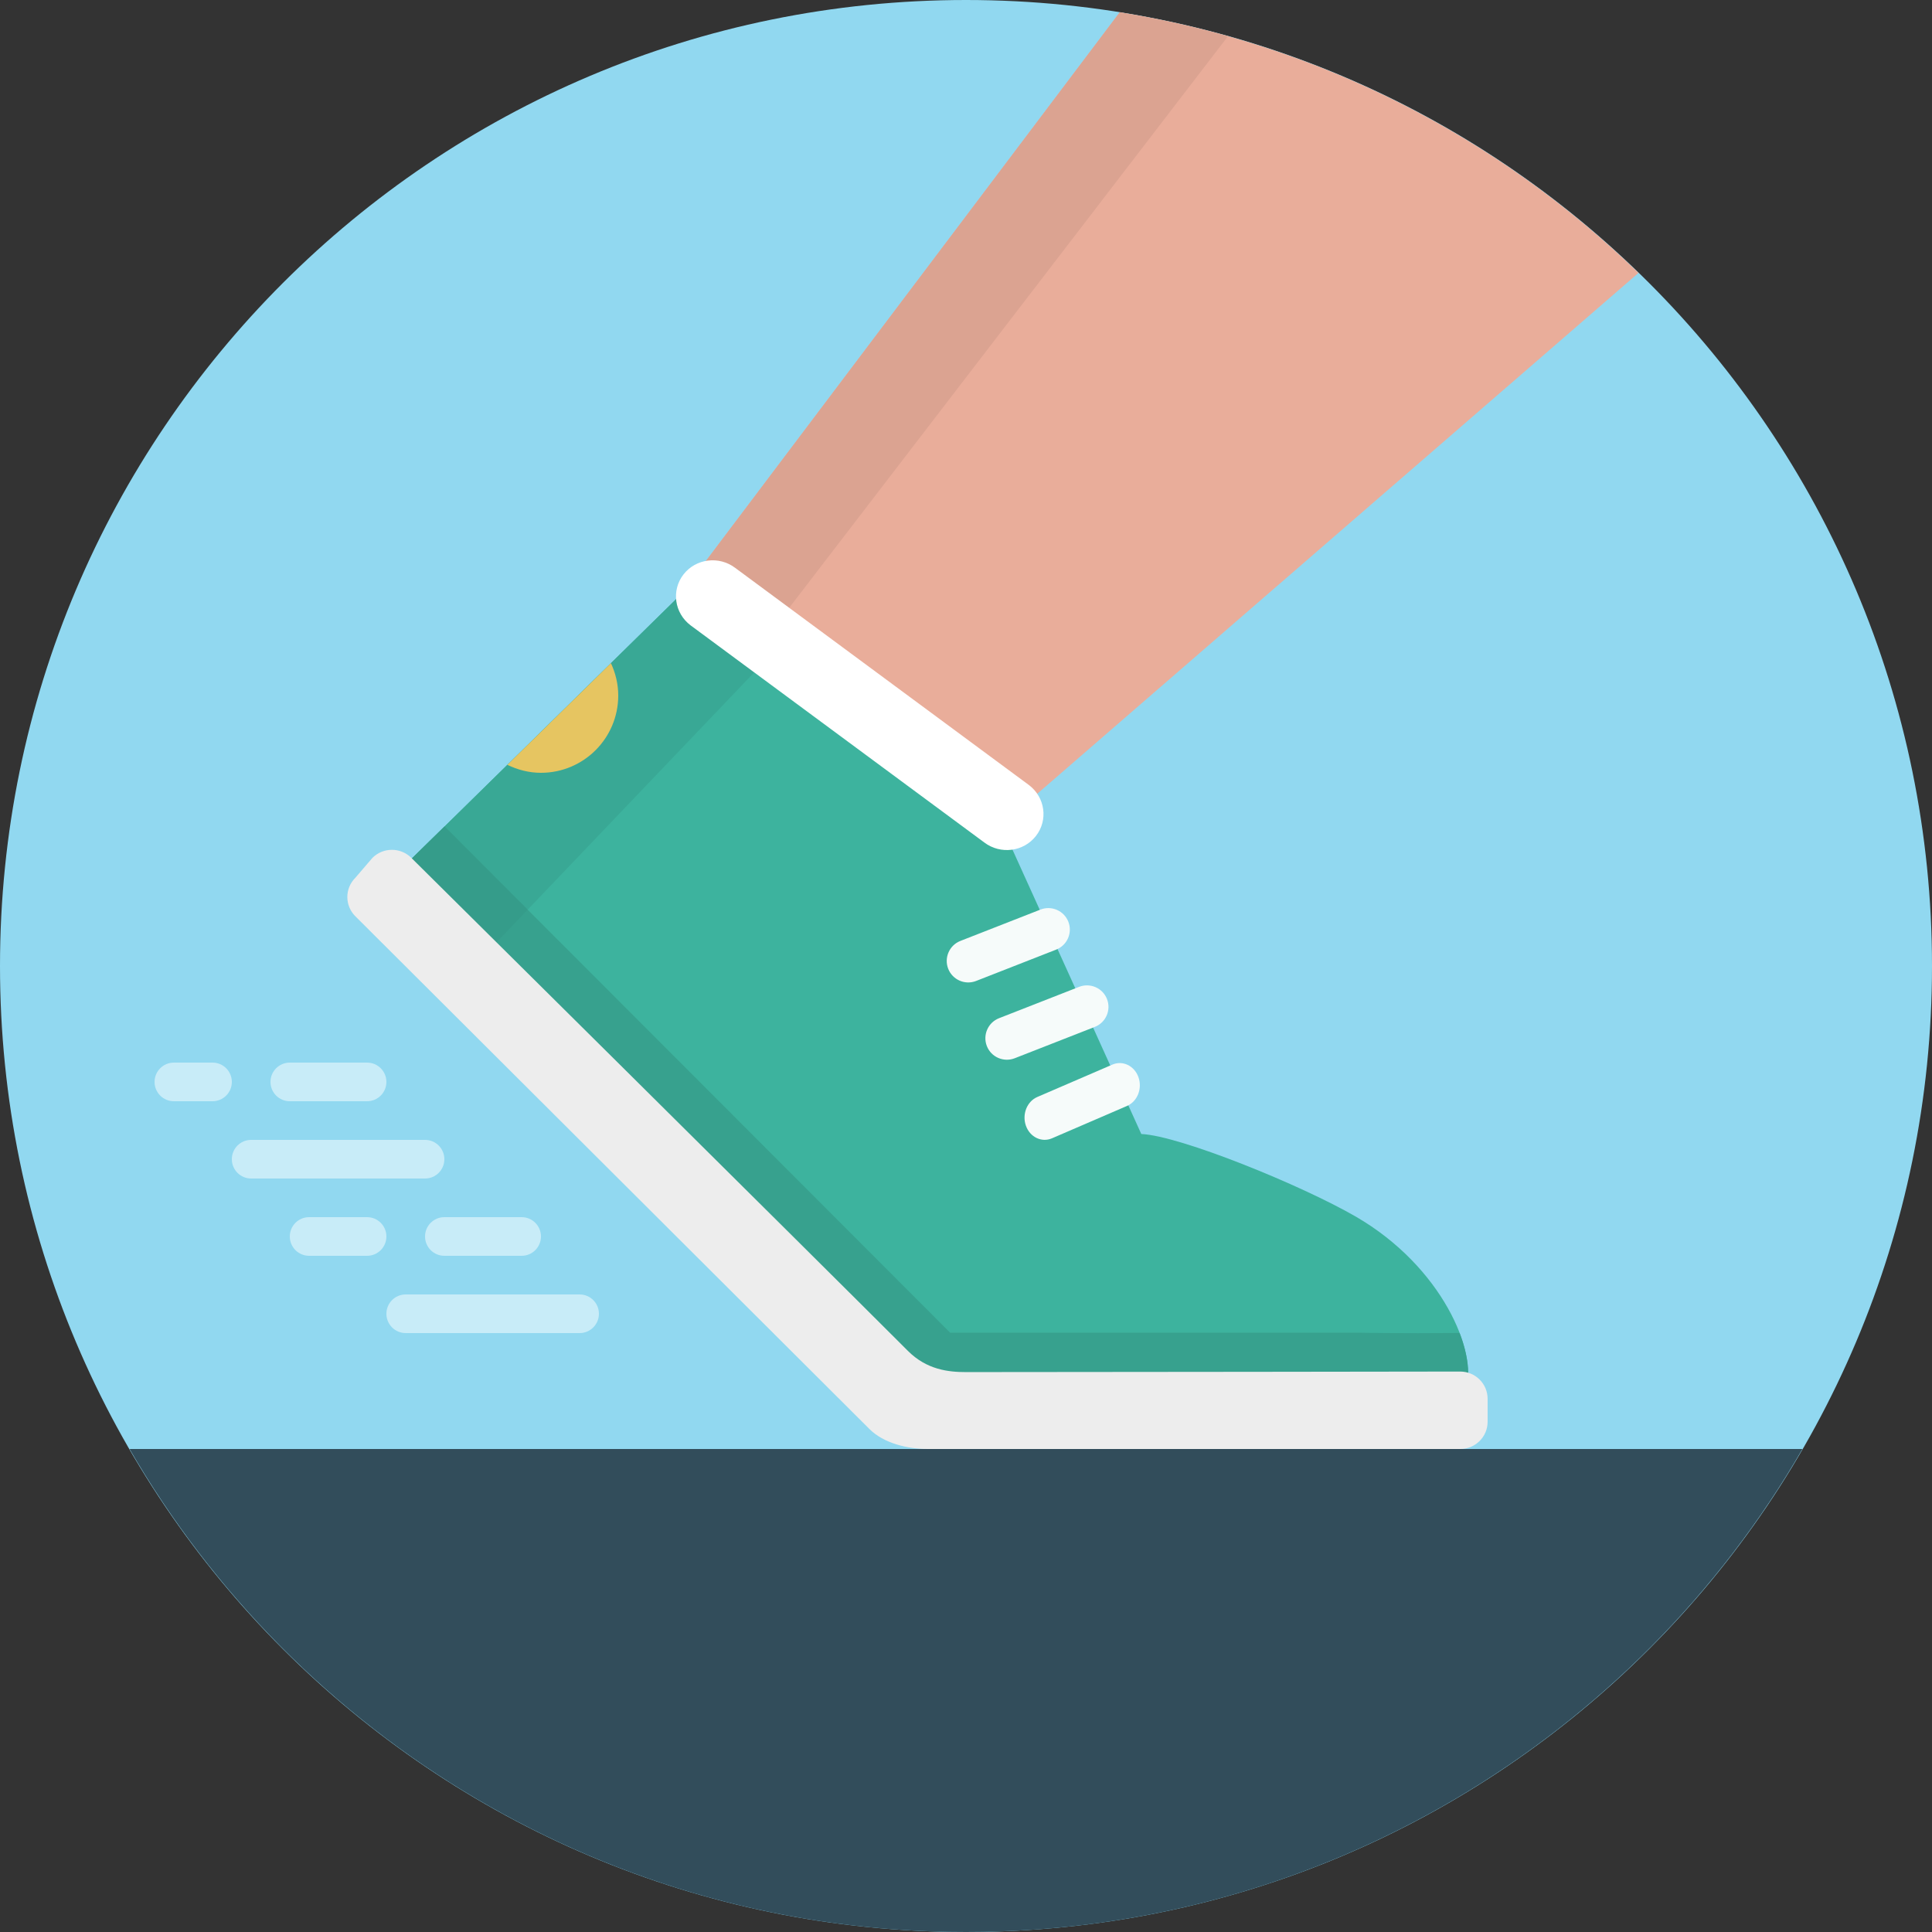 <svg xmlns="http://www.w3.org/2000/svg" width="100" height="100" viewBox="0 0 100 100"><rect x="0" y="0" width="100" height="100" fill="#333333" stroke="none"/><path fill="#91D8F0" d="M50 0c27.614 0 50 22.386 50 50s-22.386 50-50 50-50-22.386-50-50 22.386-50 50-50z"/><path fill="#E9AD9A" d="M34.174 32.169l16.736 11.321 33.9-29.365c-7.201-6.988-16.492-11.83-26.853-13.488l-23.783 31.532z"/><path fill="#DBA391" d="M63.563 1.872c-1.829-.514-3.699-.929-5.606-1.234l-23.783 31.531 4.034 2.729 25.355-33.026z"/><path fill="#C8ECF8" d="M23 60c0-.553-.448-1-1-1h-9c-.552 0-1 .447-1 1s.448 1 1 1h9c.552 0 1-.447 1-1zm-1 4c0 .553.448 1 1 1h4c.553 0 1-.447 1-1s-.447-1-1-1h-4c-.552 0-1 .447-1 1zm-3-1h-3c-.552 0-1 .447-1 1s.448 1 1 1h3c.552 0 1-.447 1-1s-.448-1-1-1zm11 4h-9c-.552 0-1 .447-1 1s.448 1 1 1h9c.553 0 1-.447 1-1s-.447-1-1-1zm-15-10h4c.552 0 1-.447 1-1s-.448-1-1-1h-4c-.552 0-1 .447-1 1s.448 1 1 1zm-4-2h-2c-.552 0-1 .447-1 1s.448 1 1 1h2c.552 0 1-.447 1-1s-.448-1-1-1z"/><path fill="#3DB39E" d="M75.788 71.98h.05c-3.931.055-6.498 0-6.498 0h-21.161l-27.186-27.221 14.015-13.759 16.976 12.046 7.088 15.647.003.003c2.012.091 8.309 2.658 11.107 4.279 4.467 2.59 6.322 7.04 5.689 8.927l-.083.078z"/><path fill="#F6FBFA" d="M57.298 51.71c-.224-.572-.87-.854-1.442-.631l-4.146 1.623c-.572.224-.854.87-.631 1.442s.87.854 1.442.631l4.146-1.623c.573-.224.854-.87.631-1.442zm1.628 4.044c-.21-.59-.814-.882-1.351-.65l-3.883 1.675c-.536.231-.801.897-.591 1.489.21.59.814.882 1.351.65l3.883-1.675c.536-.231.801-.897.591-1.489zm-3.628-8.044c-.224-.572-.87-.854-1.442-.631l-4.146 1.623c-.572.224-.854.87-.631 1.442.224.572.87.854 1.442.631l4.146-1.623c.573-.224.854-.87.631-1.442z"/><path fill="#324D5B" d="M93.294 75h-86.588c8.646 14.94 24.79 25 43.294 25s34.647-10.06 43.294-25z"/><path fill="#39A895" d="M39.574 34.24l-4.566-3.24-14.015 13.759 4.366 4.372z"/><path fill="#fff" d="M35.378 29.732c.638-.821 1.835-.973 2.674-.34l15.204 11.241c.84.634 1.004 1.813.366 2.634-.638.822-1.835.974-2.674.34l-15.204-11.24c-.84-.634-1.004-1.813-.366-2.635z"/><path fill="#E6C561" d="M28 40c2.209 0 4-1.791 4-4 0-.601-.142-1.165-.379-1.675l-5.36 5.262c.528.256 1.113.413 1.739.413z"/><path fill="#37A18E" d="M70.34 68.98h-21.161l-26.169-26.203-2.018 1.981 27.187 27.222h21.161s2.567.055 6.498 0h-.05l.083-.078c.233-.694.126-1.738-.322-2.907-3.193.028-5.209-.015-5.209-.015z"/><path fill="#359C8A" d="M27.312 47.085l-4.301-4.307-2.018 1.981 4.366 4.372z"/><path fill="#EDEDED" d="M75.58 75h-27.561c-1.033 0-2.271-.288-3.02-1.037-5.031-5.019-26.605-26.536-26.605-26.536-.555-.551-.555-1.444 0-1.995l.886-1.032c.555-.551 1.454-.551 2.008 0 0 0 20.68 20.496 25.711 25.527.973.972 2.096 1.092 2.99 1.092 6.206 0 25.59-.028 25.59-.028.784 0 1.42.632 1.42 1.41v1.188c.001.78-.635 1.411-1.419 1.411z"/></svg>